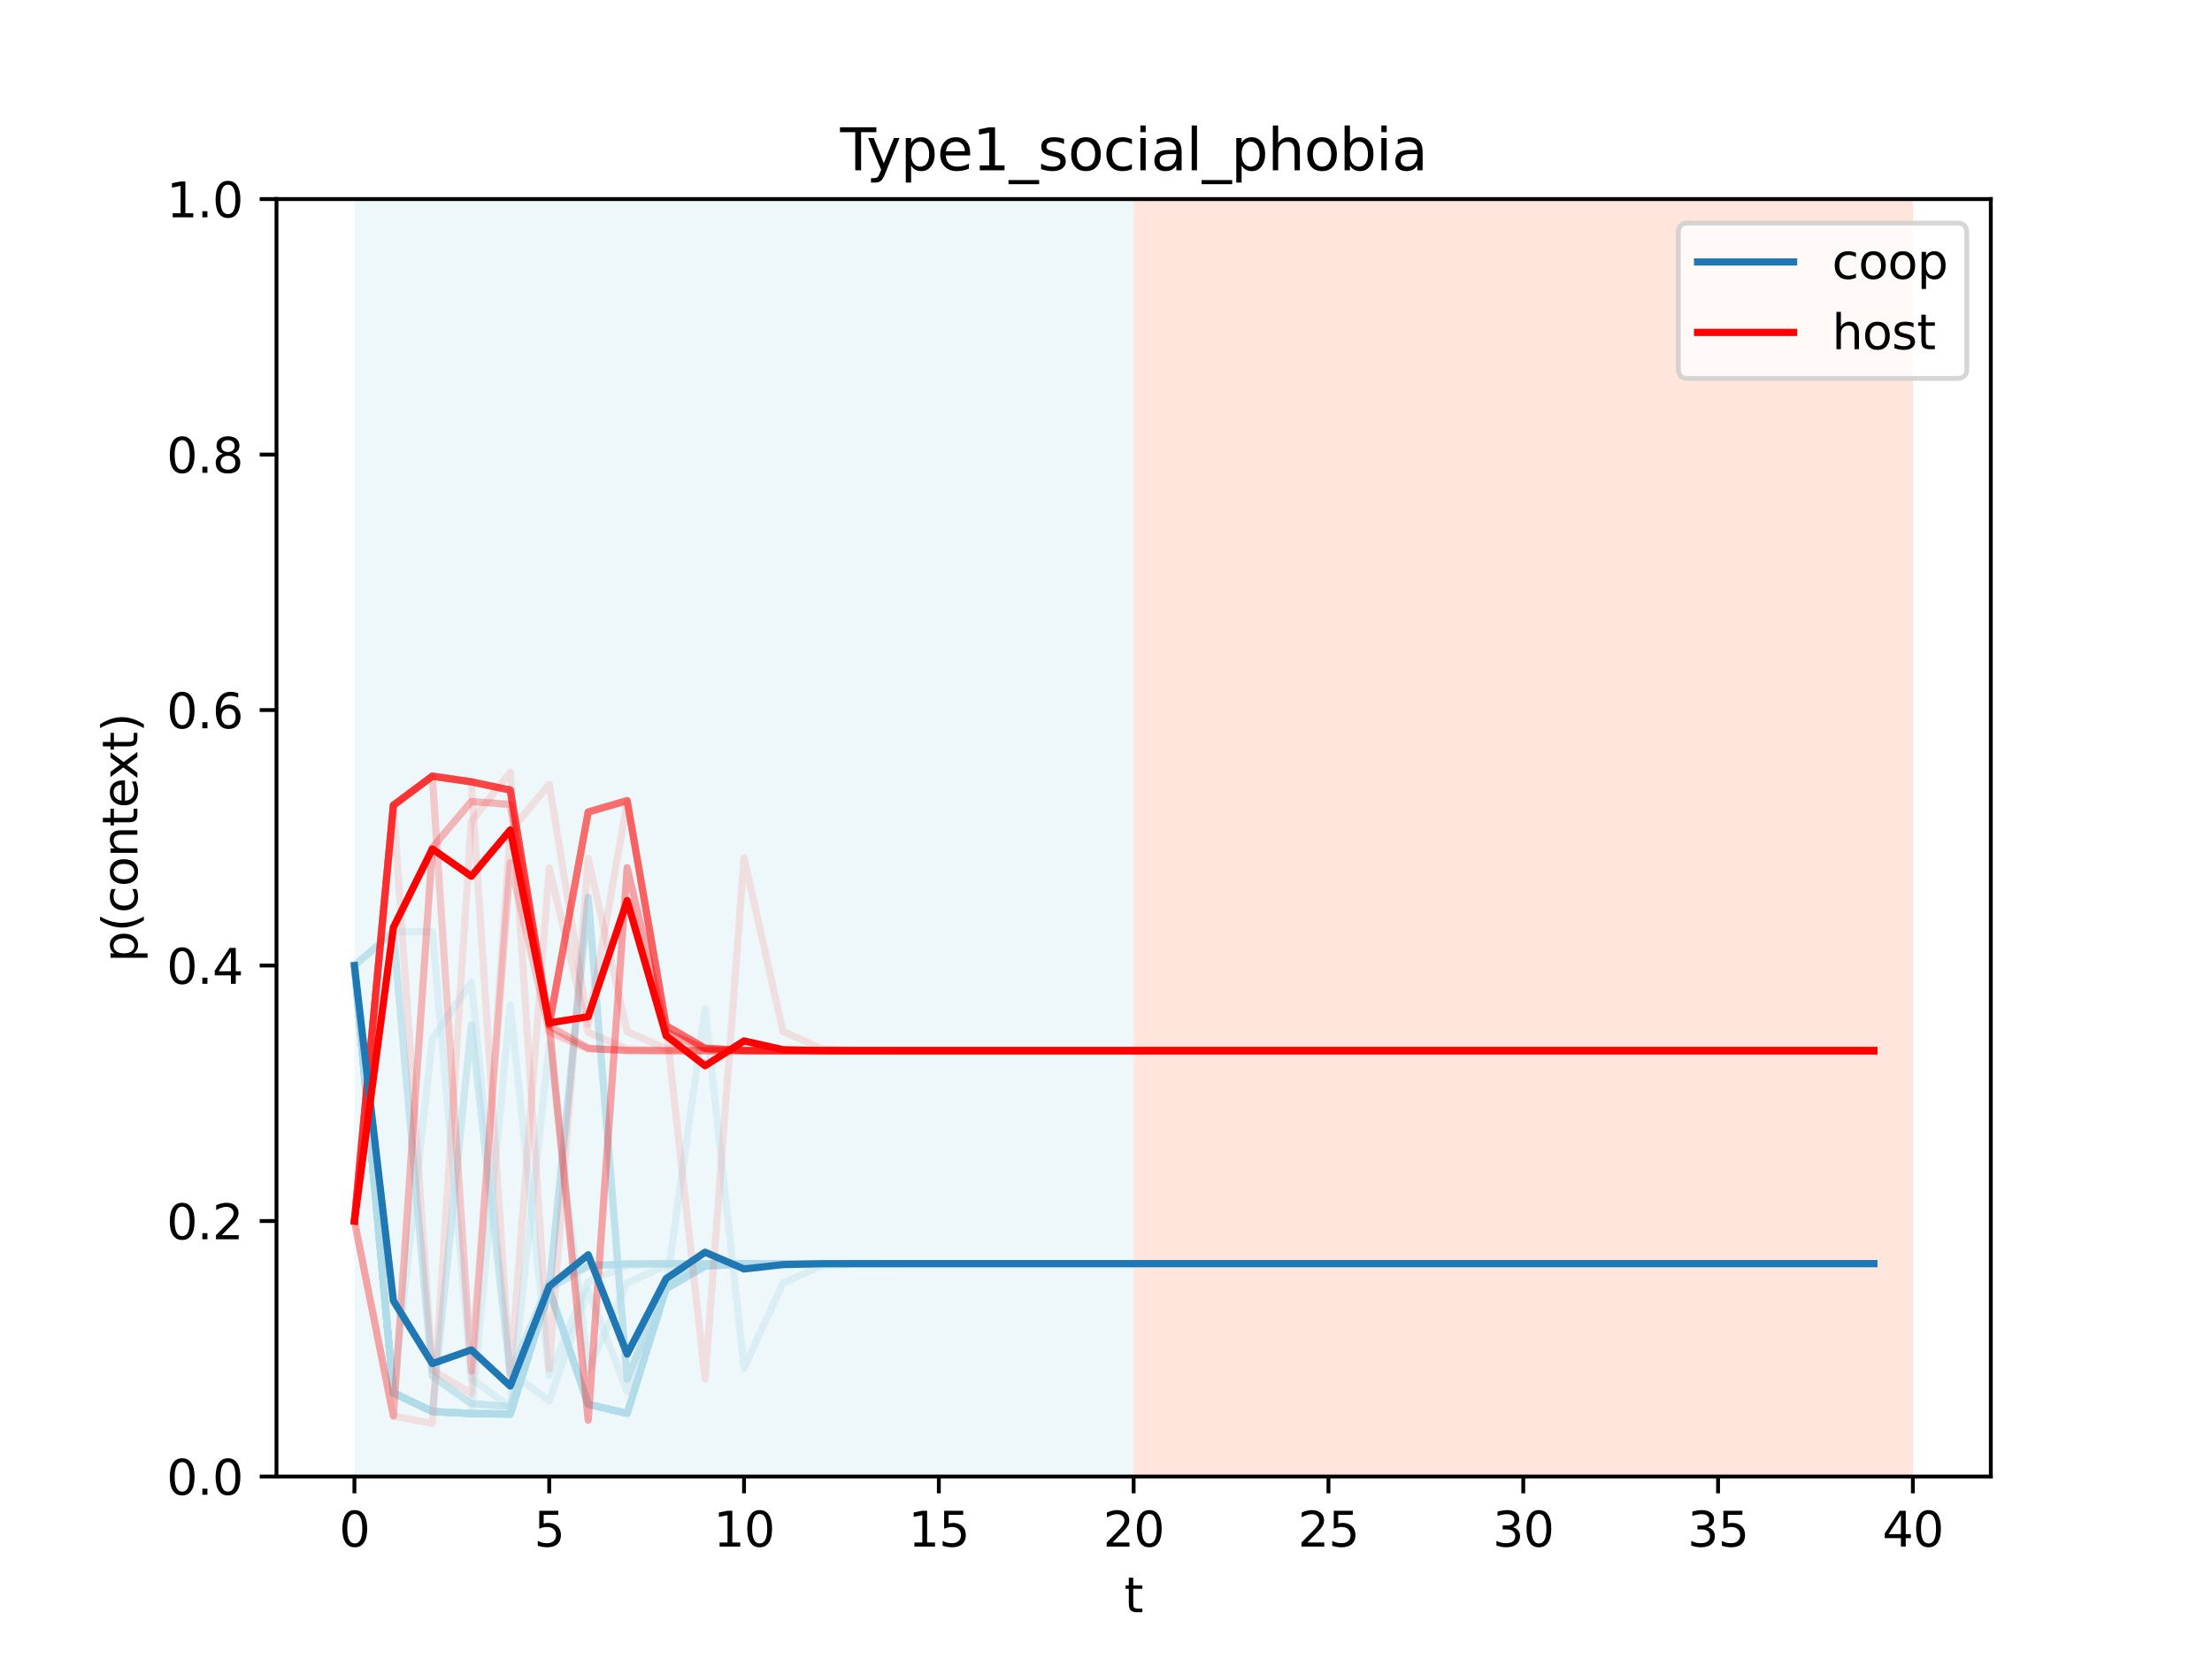 <?xml version="1.0" encoding="utf-8" standalone="no"?>
<!DOCTYPE svg PUBLIC "-//W3C//DTD SVG 1.1//EN"
  "http://www.w3.org/Graphics/SVG/1.1/DTD/svg11.dtd">
<svg xmlns:xlink="http://www.w3.org/1999/xlink" width="460.8pt" height="345.6pt" viewBox="0 0 460.8 345.6" xmlns="http://www.w3.org/2000/svg" version="1.1">
 <defs>
  <style type="text/css">*{stroke-linejoin: round; stroke-linecap: butt}</style>
 </defs>
 <g id="figure_1">
  <g id="patch_1">
   <path d="M 0 345.6 
L 460.8 345.6 
L 460.8 0 
L 0 0 
z
" style="fill: #ffffff"/>
  </g>
  <g id="axes_1">
   <g id="patch_2">
    <path d="M 57.6 307.584 
L 414.72 307.584 
L 414.72 41.472 
L 57.6 41.472 
z
" style="fill: #ffffff"/>
   </g>
   <g id="patch_3">
    <path d="M 73.833 307.584 
L 73.833 41.472 
L 236.16 41.472 
L 236.16 307.584 
z
" clip-path="url(#p51c99d4399)" style="fill: #add8e6; opacity: 0.2"/>
   </g>
   <g id="patch_4">
    <path d="M 236.16 307.584 
L 236.16 41.472 
L 398.487 41.472 
L 398.487 307.584 
z
" clip-path="url(#p51c99d4399)" style="fill: #ff7f50; opacity: 0.2"/>
   </g>
   <g id="matplotlib.axis_1">
    <g id="xtick_1">
     <g id="line2d_1">
      <defs>
       <path id="m8b24dc3f39" d="M 0 0 
L 0 3.5 
" style="stroke: #000000; stroke-width: 0.8"/>
      </defs>
      <g>
       <use xlink:href="#m8b24dc3f39" x="73.833" y="307.584" style="stroke: #000000; stroke-width: 0.8"/>
      </g>
     </g>
     <g id="text_1">
      <!-- 0 -->
      <g transform="translate(70.651 322.182) scale(0.1 -0.1)">
       <defs>
        <path id="DejaVuSans-30" d="M 2034 4250 
Q 1547 4250 1301 3770 
Q 1056 3291 1056 2328 
Q 1056 1369 1301 889 
Q 1547 409 2034 409 
Q 2525 409 2770 889 
Q 3016 1369 3016 2328 
Q 3016 3291 2770 3770 
Q 2525 4250 2034 4250 
z
M 2034 4750 
Q 2819 4750 3233 4129 
Q 3647 3509 3647 2328 
Q 3647 1150 3233 529 
Q 2819 -91 2034 -91 
Q 1250 -91 836 529 
Q 422 1150 422 2328 
Q 422 3509 836 4129 
Q 1250 4750 2034 4750 
z
" transform="scale(0.016)"/>
       </defs>
       <use xlink:href="#DejaVuSans-30"/>
      </g>
     </g>
    </g>
    <g id="xtick_2">
     <g id="line2d_2">
      <g>
       <use xlink:href="#m8b24dc3f39" x="114.415" y="307.584" style="stroke: #000000; stroke-width: 0.8"/>
      </g>
     </g>
     <g id="text_2">
      <!-- 5 -->
      <g transform="translate(111.233 322.182) scale(0.1 -0.1)">
       <defs>
        <path id="DejaVuSans-35" d="M 691 4666 
L 3169 4666 
L 3169 4134 
L 1269 4134 
L 1269 2991 
Q 1406 3038 1543 3061 
Q 1681 3084 1819 3084 
Q 2600 3084 3056 2656 
Q 3513 2228 3513 1497 
Q 3513 744 3044 326 
Q 2575 -91 1722 -91 
Q 1428 -91 1123 -41 
Q 819 9 494 109 
L 494 744 
Q 775 591 1075 516 
Q 1375 441 1709 441 
Q 2250 441 2565 725 
Q 2881 1009 2881 1497 
Q 2881 1984 2565 2268 
Q 2250 2553 1709 2553 
Q 1456 2553 1204 2497 
Q 953 2441 691 2322 
L 691 4666 
z
" transform="scale(0.016)"/>
       </defs>
       <use xlink:href="#DejaVuSans-35"/>
      </g>
     </g>
    </g>
    <g id="xtick_3">
     <g id="line2d_3">
      <g>
       <use xlink:href="#m8b24dc3f39" x="154.996" y="307.584" style="stroke: #000000; stroke-width: 0.8"/>
      </g>
     </g>
     <g id="text_3">
      <!-- 10 -->
      <g transform="translate(148.634 322.182) scale(0.1 -0.1)">
       <defs>
        <path id="DejaVuSans-31" d="M 794 531 
L 1825 531 
L 1825 4091 
L 703 3866 
L 703 4441 
L 1819 4666 
L 2450 4666 
L 2450 531 
L 3481 531 
L 3481 0 
L 794 0 
L 794 531 
z
" transform="scale(0.016)"/>
       </defs>
       <use xlink:href="#DejaVuSans-31"/>
       <use xlink:href="#DejaVuSans-30" x="63.623"/>
      </g>
     </g>
    </g>
    <g id="xtick_4">
     <g id="line2d_4">
      <g>
       <use xlink:href="#m8b24dc3f39" x="195.578" y="307.584" style="stroke: #000000; stroke-width: 0.8"/>
      </g>
     </g>
     <g id="text_4">
      <!-- 15 -->
      <g transform="translate(189.216 322.182) scale(0.1 -0.1)">
       <use xlink:href="#DejaVuSans-31"/>
       <use xlink:href="#DejaVuSans-35" x="63.623"/>
      </g>
     </g>
    </g>
    <g id="xtick_5">
     <g id="line2d_5">
      <g>
       <use xlink:href="#m8b24dc3f39" x="236.16" y="307.584" style="stroke: #000000; stroke-width: 0.8"/>
      </g>
     </g>
     <g id="text_5">
      <!-- 20 -->
      <g transform="translate(229.798 322.182) scale(0.1 -0.1)">
       <defs>
        <path id="DejaVuSans-32" d="M 1228 531 
L 3431 531 
L 3431 0 
L 469 0 
L 469 531 
Q 828 903 1448 1529 
Q 2069 2156 2228 2338 
Q 2531 2678 2651 2914 
Q 2772 3150 2772 3378 
Q 2772 3750 2511 3984 
Q 2250 4219 1831 4219 
Q 1534 4219 1204 4116 
Q 875 4013 500 3803 
L 500 4441 
Q 881 4594 1212 4672 
Q 1544 4750 1819 4750 
Q 2544 4750 2975 4387 
Q 3406 4025 3406 3419 
Q 3406 3131 3298 2873 
Q 3191 2616 2906 2266 
Q 2828 2175 2409 1742 
Q 1991 1309 1228 531 
z
" transform="scale(0.016)"/>
       </defs>
       <use xlink:href="#DejaVuSans-32"/>
       <use xlink:href="#DejaVuSans-30" x="63.623"/>
      </g>
     </g>
    </g>
    <g id="xtick_6">
     <g id="line2d_6">
      <g>
       <use xlink:href="#m8b24dc3f39" x="276.742" y="307.584" style="stroke: #000000; stroke-width: 0.8"/>
      </g>
     </g>
     <g id="text_6">
      <!-- 25 -->
      <g transform="translate(270.379 322.182) scale(0.1 -0.1)">
       <use xlink:href="#DejaVuSans-32"/>
       <use xlink:href="#DejaVuSans-35" x="63.623"/>
      </g>
     </g>
    </g>
    <g id="xtick_7">
     <g id="line2d_7">
      <g>
       <use xlink:href="#m8b24dc3f39" x="317.324" y="307.584" style="stroke: #000000; stroke-width: 0.8"/>
      </g>
     </g>
     <g id="text_7">
      <!-- 30 -->
      <g transform="translate(310.961 322.182) scale(0.1 -0.1)">
       <defs>
        <path id="DejaVuSans-33" d="M 2597 2516 
Q 3050 2419 3304 2112 
Q 3559 1806 3559 1356 
Q 3559 666 3084 287 
Q 2609 -91 1734 -91 
Q 1441 -91 1130 -33 
Q 819 25 488 141 
L 488 750 
Q 750 597 1062 519 
Q 1375 441 1716 441 
Q 2309 441 2620 675 
Q 2931 909 2931 1356 
Q 2931 1769 2642 2001 
Q 2353 2234 1838 2234 
L 1294 2234 
L 1294 2753 
L 1863 2753 
Q 2328 2753 2575 2939 
Q 2822 3125 2822 3475 
Q 2822 3834 2567 4026 
Q 2313 4219 1838 4219 
Q 1578 4219 1281 4162 
Q 984 4106 628 3988 
L 628 4550 
Q 988 4650 1302 4700 
Q 1616 4750 1894 4750 
Q 2613 4750 3031 4423 
Q 3450 4097 3450 3541 
Q 3450 3153 3228 2886 
Q 3006 2619 2597 2516 
z
" transform="scale(0.016)"/>
       </defs>
       <use xlink:href="#DejaVuSans-33"/>
       <use xlink:href="#DejaVuSans-30" x="63.623"/>
      </g>
     </g>
    </g>
    <g id="xtick_8">
     <g id="line2d_8">
      <g>
       <use xlink:href="#m8b24dc3f39" x="357.905" y="307.584" style="stroke: #000000; stroke-width: 0.8"/>
      </g>
     </g>
     <g id="text_8">
      <!-- 35 -->
      <g transform="translate(351.543 322.182) scale(0.1 -0.1)">
       <use xlink:href="#DejaVuSans-33"/>
       <use xlink:href="#DejaVuSans-35" x="63.623"/>
      </g>
     </g>
    </g>
    <g id="xtick_9">
     <g id="line2d_9">
      <g>
       <use xlink:href="#m8b24dc3f39" x="398.487" y="307.584" style="stroke: #000000; stroke-width: 0.8"/>
      </g>
     </g>
     <g id="text_9">
      <!-- 40 -->
      <g transform="translate(392.125 322.182) scale(0.1 -0.1)">
       <defs>
        <path id="DejaVuSans-34" d="M 2419 4116 
L 825 1625 
L 2419 1625 
L 2419 4116 
z
M 2253 4666 
L 3047 4666 
L 3047 1625 
L 3713 1625 
L 3713 1100 
L 3047 1100 
L 3047 0 
L 2419 0 
L 2419 1100 
L 313 1100 
L 313 1709 
L 2253 4666 
z
" transform="scale(0.016)"/>
       </defs>
       <use xlink:href="#DejaVuSans-34"/>
       <use xlink:href="#DejaVuSans-30" x="63.623"/>
      </g>
     </g>
    </g>
    <g id="text_10">
     <!-- t -->
     <g transform="translate(234.2 335.861) scale(0.1 -0.1)">
      <defs>
       <path id="DejaVuSans-74" d="M 1172 4494 
L 1172 3500 
L 2356 3500 
L 2356 3053 
L 1172 3053 
L 1172 1153 
Q 1172 725 1289 603 
Q 1406 481 1766 481 
L 2356 481 
L 2356 0 
L 1766 0 
Q 1100 0 847 248 
Q 594 497 594 1153 
L 594 3053 
L 172 3053 
L 172 3500 
L 594 3500 
L 594 4494 
L 1172 4494 
z
" transform="scale(0.016)"/>
      </defs>
      <use xlink:href="#DejaVuSans-74"/>
     </g>
    </g>
   </g>
   <g id="matplotlib.axis_2">
    <g id="ytick_1">
     <g id="line2d_10">
      <defs>
       <path id="mf21eb97dc6" d="M 0 0 
L -3.5 0 
" style="stroke: #000000; stroke-width: 0.8"/>
      </defs>
      <g>
       <use xlink:href="#mf21eb97dc6" x="57.6" y="307.584" style="stroke: #000000; stroke-width: 0.8"/>
      </g>
     </g>
     <g id="text_11">
      <!-- 0.0 -->
      <g transform="translate(34.697 311.383) scale(0.1 -0.1)">
       <defs>
        <path id="DejaVuSans-2e" d="M 684 794 
L 1344 794 
L 1344 0 
L 684 0 
L 684 794 
z
" transform="scale(0.016)"/>
       </defs>
       <use xlink:href="#DejaVuSans-30"/>
       <use xlink:href="#DejaVuSans-2e" x="63.623"/>
       <use xlink:href="#DejaVuSans-30" x="95.41"/>
      </g>
     </g>
    </g>
    <g id="ytick_2">
     <g id="line2d_11">
      <g>
       <use xlink:href="#mf21eb97dc6" x="57.6" y="254.362" style="stroke: #000000; stroke-width: 0.8"/>
      </g>
     </g>
     <g id="text_12">
      <!-- 0.2 -->
      <g transform="translate(34.697 258.161) scale(0.1 -0.1)">
       <use xlink:href="#DejaVuSans-30"/>
       <use xlink:href="#DejaVuSans-2e" x="63.623"/>
       <use xlink:href="#DejaVuSans-32" x="95.41"/>
      </g>
     </g>
    </g>
    <g id="ytick_3">
     <g id="line2d_12">
      <g>
       <use xlink:href="#mf21eb97dc6" x="57.6" y="201.139" style="stroke: #000000; stroke-width: 0.8"/>
      </g>
     </g>
     <g id="text_13">
      <!-- 0.4 -->
      <g transform="translate(34.697 204.938) scale(0.1 -0.1)">
       <use xlink:href="#DejaVuSans-30"/>
       <use xlink:href="#DejaVuSans-2e" x="63.623"/>
       <use xlink:href="#DejaVuSans-34" x="95.41"/>
      </g>
     </g>
    </g>
    <g id="ytick_4">
     <g id="line2d_13">
      <g>
       <use xlink:href="#mf21eb97dc6" x="57.6" y="147.917" style="stroke: #000000; stroke-width: 0.8"/>
      </g>
     </g>
     <g id="text_14">
      <!-- 0.6 -->
      <g transform="translate(34.697 151.716) scale(0.1 -0.1)">
       <defs>
        <path id="DejaVuSans-36" d="M 2113 2584 
Q 1688 2584 1439 2293 
Q 1191 2003 1191 1497 
Q 1191 994 1439 701 
Q 1688 409 2113 409 
Q 2538 409 2786 701 
Q 3034 994 3034 1497 
Q 3034 2003 2786 2293 
Q 2538 2584 2113 2584 
z
M 3366 4563 
L 3366 3988 
Q 3128 4100 2886 4159 
Q 2644 4219 2406 4219 
Q 1781 4219 1451 3797 
Q 1122 3375 1075 2522 
Q 1259 2794 1537 2939 
Q 1816 3084 2150 3084 
Q 2853 3084 3261 2657 
Q 3669 2231 3669 1497 
Q 3669 778 3244 343 
Q 2819 -91 2113 -91 
Q 1303 -91 875 529 
Q 447 1150 447 2328 
Q 447 3434 972 4092 
Q 1497 4750 2381 4750 
Q 2619 4750 2861 4703 
Q 3103 4656 3366 4563 
z
" transform="scale(0.016)"/>
       </defs>
       <use xlink:href="#DejaVuSans-30"/>
       <use xlink:href="#DejaVuSans-2e" x="63.623"/>
       <use xlink:href="#DejaVuSans-36" x="95.41"/>
      </g>
     </g>
    </g>
    <g id="ytick_5">
     <g id="line2d_14">
      <g>
       <use xlink:href="#mf21eb97dc6" x="57.6" y="94.694" style="stroke: #000000; stroke-width: 0.8"/>
      </g>
     </g>
     <g id="text_15">
      <!-- 0.8 -->
      <g transform="translate(34.697 98.494) scale(0.1 -0.1)">
       <defs>
        <path id="DejaVuSans-38" d="M 2034 2216 
Q 1584 2216 1326 1975 
Q 1069 1734 1069 1313 
Q 1069 891 1326 650 
Q 1584 409 2034 409 
Q 2484 409 2743 651 
Q 3003 894 3003 1313 
Q 3003 1734 2745 1975 
Q 2488 2216 2034 2216 
z
M 1403 2484 
Q 997 2584 770 2862 
Q 544 3141 544 3541 
Q 544 4100 942 4425 
Q 1341 4750 2034 4750 
Q 2731 4750 3128 4425 
Q 3525 4100 3525 3541 
Q 3525 3141 3298 2862 
Q 3072 2584 2669 2484 
Q 3125 2378 3379 2068 
Q 3634 1759 3634 1313 
Q 3634 634 3220 271 
Q 2806 -91 2034 -91 
Q 1263 -91 848 271 
Q 434 634 434 1313 
Q 434 1759 690 2068 
Q 947 2378 1403 2484 
z
M 1172 3481 
Q 1172 3119 1398 2916 
Q 1625 2713 2034 2713 
Q 2441 2713 2670 2916 
Q 2900 3119 2900 3481 
Q 2900 3844 2670 4047 
Q 2441 4250 2034 4250 
Q 1625 4250 1398 4047 
Q 1172 3844 1172 3481 
z
" transform="scale(0.016)"/>
       </defs>
       <use xlink:href="#DejaVuSans-30"/>
       <use xlink:href="#DejaVuSans-2e" x="63.623"/>
       <use xlink:href="#DejaVuSans-38" x="95.41"/>
      </g>
     </g>
    </g>
    <g id="ytick_6">
     <g id="line2d_15">
      <g>
       <use xlink:href="#mf21eb97dc6" x="57.6" y="41.472" style="stroke: #000000; stroke-width: 0.8"/>
      </g>
     </g>
     <g id="text_16">
      <!-- 1.0 -->
      <g transform="translate(34.697 45.271) scale(0.1 -0.1)">
       <use xlink:href="#DejaVuSans-31"/>
       <use xlink:href="#DejaVuSans-2e" x="63.623"/>
       <use xlink:href="#DejaVuSans-30" x="95.41"/>
      </g>
     </g>
    </g>
    <g id="text_17">
     <!-- p(context) -->
     <g transform="translate(28.617 200.45) rotate(-90) scale(0.1 -0.1)">
      <defs>
       <path id="DejaVuSans-70" d="M 1159 525 
L 1159 -1331 
L 581 -1331 
L 581 3500 
L 1159 3500 
L 1159 2969 
Q 1341 3281 1617 3432 
Q 1894 3584 2278 3584 
Q 2916 3584 3314 3078 
Q 3713 2572 3713 1747 
Q 3713 922 3314 415 
Q 2916 -91 2278 -91 
Q 1894 -91 1617 61 
Q 1341 213 1159 525 
z
M 3116 1747 
Q 3116 2381 2855 2742 
Q 2594 3103 2138 3103 
Q 1681 3103 1420 2742 
Q 1159 2381 1159 1747 
Q 1159 1113 1420 752 
Q 1681 391 2138 391 
Q 2594 391 2855 752 
Q 3116 1113 3116 1747 
z
" transform="scale(0.016)"/>
       <path id="DejaVuSans-28" d="M 1984 4856 
Q 1566 4138 1362 3434 
Q 1159 2731 1159 2009 
Q 1159 1288 1364 580 
Q 1569 -128 1984 -844 
L 1484 -844 
Q 1016 -109 783 600 
Q 550 1309 550 2009 
Q 550 2706 781 3412 
Q 1013 4119 1484 4856 
L 1984 4856 
z
" transform="scale(0.016)"/>
       <path id="DejaVuSans-63" d="M 3122 3366 
L 3122 2828 
Q 2878 2963 2633 3030 
Q 2388 3097 2138 3097 
Q 1578 3097 1268 2742 
Q 959 2388 959 1747 
Q 959 1106 1268 751 
Q 1578 397 2138 397 
Q 2388 397 2633 464 
Q 2878 531 3122 666 
L 3122 134 
Q 2881 22 2623 -34 
Q 2366 -91 2075 -91 
Q 1284 -91 818 406 
Q 353 903 353 1747 
Q 353 2603 823 3093 
Q 1294 3584 2113 3584 
Q 2378 3584 2631 3529 
Q 2884 3475 3122 3366 
z
" transform="scale(0.016)"/>
       <path id="DejaVuSans-6f" d="M 1959 3097 
Q 1497 3097 1228 2736 
Q 959 2375 959 1747 
Q 959 1119 1226 758 
Q 1494 397 1959 397 
Q 2419 397 2687 759 
Q 2956 1122 2956 1747 
Q 2956 2369 2687 2733 
Q 2419 3097 1959 3097 
z
M 1959 3584 
Q 2709 3584 3137 3096 
Q 3566 2609 3566 1747 
Q 3566 888 3137 398 
Q 2709 -91 1959 -91 
Q 1206 -91 779 398 
Q 353 888 353 1747 
Q 353 2609 779 3096 
Q 1206 3584 1959 3584 
z
" transform="scale(0.016)"/>
       <path id="DejaVuSans-6e" d="M 3513 2113 
L 3513 0 
L 2938 0 
L 2938 2094 
Q 2938 2591 2744 2837 
Q 2550 3084 2163 3084 
Q 1697 3084 1428 2787 
Q 1159 2491 1159 1978 
L 1159 0 
L 581 0 
L 581 3500 
L 1159 3500 
L 1159 2956 
Q 1366 3272 1645 3428 
Q 1925 3584 2291 3584 
Q 2894 3584 3203 3211 
Q 3513 2838 3513 2113 
z
" transform="scale(0.016)"/>
       <path id="DejaVuSans-65" d="M 3597 1894 
L 3597 1613 
L 953 1613 
Q 991 1019 1311 708 
Q 1631 397 2203 397 
Q 2534 397 2845 478 
Q 3156 559 3463 722 
L 3463 178 
Q 3153 47 2828 -22 
Q 2503 -91 2169 -91 
Q 1331 -91 842 396 
Q 353 884 353 1716 
Q 353 2575 817 3079 
Q 1281 3584 2069 3584 
Q 2775 3584 3186 3129 
Q 3597 2675 3597 1894 
z
M 3022 2063 
Q 3016 2534 2758 2815 
Q 2500 3097 2075 3097 
Q 1594 3097 1305 2825 
Q 1016 2553 972 2059 
L 3022 2063 
z
" transform="scale(0.016)"/>
       <path id="DejaVuSans-78" d="M 3513 3500 
L 2247 1797 
L 3578 0 
L 2900 0 
L 1881 1375 
L 863 0 
L 184 0 
L 1544 1831 
L 300 3500 
L 978 3500 
L 1906 2253 
L 2834 3500 
L 3513 3500 
z
" transform="scale(0.016)"/>
       <path id="DejaVuSans-29" d="M 513 4856 
L 1013 4856 
Q 1481 4119 1714 3412 
Q 1947 2706 1947 2009 
Q 1947 1309 1714 600 
Q 1481 -109 1013 -844 
L 513 -844 
Q 928 -128 1133 580 
Q 1338 1288 1338 2009 
Q 1338 2731 1133 3434 
Q 928 4138 513 4856 
z
" transform="scale(0.016)"/>
      </defs>
      <use xlink:href="#DejaVuSans-70"/>
      <use xlink:href="#DejaVuSans-28" x="63.477"/>
      <use xlink:href="#DejaVuSans-63" x="102.49"/>
      <use xlink:href="#DejaVuSans-6f" x="157.471"/>
      <use xlink:href="#DejaVuSans-6e" x="218.652"/>
      <use xlink:href="#DejaVuSans-74" x="282.031"/>
      <use xlink:href="#DejaVuSans-65" x="321.24"/>
      <use xlink:href="#DejaVuSans-78" x="381.014"/>
      <use xlink:href="#DejaVuSans-74" x="440.193"/>
      <use xlink:href="#DejaVuSans-29" x="479.402"/>
     </g>
    </g>
   </g>
   <g id="line2d_16">
    <path d="M 73.833 201.139 
L 81.949 194.136 
L 90.065 286.677 
L 98.182 292.408 
L 106.298 293.008 
L 114.415 268.362 
L 122.531 263.745 
L 130.647 263.283 
L 138.764 263.237 
L 146.88 263.233 
L 154.996 263.232 
L 163.113 263.232 
L 171.229 263.232 
L 179.345 263.232 
L 187.462 263.232 
L 195.578 263.232 
L 203.695 263.232 
L 211.811 263.232 
L 219.927 263.232 
L 228.044 263.232 
L 236.16 263.232 
L 244.276 263.232 
L 252.393 263.232 
L 260.509 263.232 
L 268.625 263.232 
L 276.742 263.232 
L 284.858 263.232 
L 292.975 263.232 
L 301.091 263.232 
L 309.207 263.232 
L 317.324 263.232 
L 325.44 263.232 
L 333.556 263.232 
L 341.673 263.232 
L 349.789 263.232 
L 357.905 263.232 
L 366.022 263.232 
L 374.138 263.232 
L 382.255 263.232 
L 390.371 263.232 
" clip-path="url(#p51c99d4399)" style="fill: none; stroke: #add8e6; stroke-opacity: 0.3; stroke-width: 1.5; stroke-linecap: square"/>
   </g>
   <g id="line2d_17">
    <path d="M 73.833 201.139 
L 81.949 290.166 
L 90.065 294.046 
L 98.182 294.468 
L 106.298 294.576 
L 114.415 268.661 
L 122.531 292.54 
L 130.647 294.438 
L 138.764 268.441 
L 146.88 263.753 
L 154.996 263.284 
L 163.113 263.237 
L 171.229 263.233 
L 179.345 263.232 
L 187.462 263.232 
L 195.578 263.232 
L 203.695 263.232 
L 211.811 263.232 
L 219.927 263.232 
L 228.044 263.232 
L 236.16 263.232 
L 244.276 263.232 
L 252.393 263.232 
L 260.509 263.232 
L 268.625 263.232 
L 276.742 263.232 
L 284.858 263.232 
L 292.975 263.232 
L 301.091 263.232 
L 309.207 263.232 
L 317.324 263.232 
L 325.44 263.232 
L 333.556 263.232 
L 341.673 263.232 
L 349.789 263.232 
L 357.905 263.232 
L 366.022 263.232 
L 374.138 263.232 
L 382.255 263.232 
L 390.371 263.232 
" clip-path="url(#p51c99d4399)" style="fill: none; stroke: #add8e6; stroke-opacity: 0.3; stroke-width: 1.5; stroke-linecap: square"/>
   </g>
   <g id="line2d_18">
    <path d="M 73.833 201.139 
L 81.949 290.166 
L 90.065 294.046 
L 98.182 294.468 
L 106.298 294.576 
L 114.415 268.661 
L 122.531 292.54 
L 130.647 294.438 
L 138.764 268.441 
L 146.88 263.753 
L 154.996 263.284 
L 163.113 263.237 
L 171.229 263.233 
L 179.345 263.232 
L 187.462 263.232 
L 195.578 263.232 
L 203.695 263.232 
L 211.811 263.232 
L 219.927 263.232 
L 228.044 263.232 
L 236.16 263.232 
L 244.276 263.232 
L 252.393 263.232 
L 260.509 263.232 
L 268.625 263.232 
L 276.742 263.232 
L 284.858 263.232 
L 292.975 263.232 
L 301.091 263.232 
L 309.207 263.232 
L 317.324 263.232 
L 325.44 263.232 
L 333.556 263.232 
L 341.673 263.232 
L 349.789 263.232 
L 357.905 263.232 
L 366.022 263.232 
L 374.138 263.232 
L 382.255 263.232 
L 390.371 263.232 
" clip-path="url(#p51c99d4399)" style="fill: none; stroke: #add8e6; stroke-opacity: 0.3; stroke-width: 1.5; stroke-linecap: square"/>
   </g>
   <g id="line2d_19">
    <path d="M 73.833 201.139 
L 81.949 194.136 
L 90.065 286.677 
L 98.182 292.408 
L 106.298 293.008 
L 114.415 268.362 
L 122.531 263.745 
L 130.647 263.283 
L 138.764 263.237 
L 146.88 263.233 
L 154.996 263.232 
L 163.113 263.232 
L 171.229 263.232 
L 179.345 263.232 
L 187.462 263.232 
L 195.578 263.232 
L 203.695 263.232 
L 211.811 263.232 
L 219.927 263.232 
L 228.044 263.232 
L 236.16 263.232 
L 244.276 263.232 
L 252.393 263.232 
L 260.509 263.232 
L 268.625 263.232 
L 276.742 263.232 
L 284.858 263.232 
L 292.975 263.232 
L 301.091 263.232 
L 309.207 263.232 
L 317.324 263.232 
L 325.44 263.232 
L 333.556 263.232 
L 341.673 263.232 
L 349.789 263.232 
L 357.905 263.232 
L 366.022 263.232 
L 374.138 263.232 
L 382.255 263.232 
L 390.371 263.232 
" clip-path="url(#p51c99d4399)" style="fill: none; stroke: #add8e6; stroke-opacity: 0.3; stroke-width: 1.5; stroke-linecap: square"/>
   </g>
   <g id="line2d_20">
    <path d="M 73.833 201.139 
L 81.949 194.136 
L 90.065 194.042 
L 98.182 287.186 
L 106.298 293.127 
L 114.415 217.539 
L 122.531 285.479 
L 130.647 267.234 
L 138.764 263.632 
L 146.88 263.272 
L 154.996 263.236 
L 163.113 263.232 
L 171.229 263.232 
L 179.345 263.232 
L 187.462 263.232 
L 195.578 263.232 
L 203.695 263.232 
L 211.811 263.232 
L 219.927 263.232 
L 228.044 263.232 
L 236.16 263.232 
L 244.276 263.232 
L 252.393 263.232 
L 260.509 263.232 
L 268.625 263.232 
L 276.742 263.232 
L 284.858 263.232 
L 292.975 263.232 
L 301.091 263.232 
L 309.207 263.232 
L 317.324 263.232 
L 325.44 263.232 
L 333.556 263.232 
L 341.673 263.232 
L 349.789 263.232 
L 357.905 263.232 
L 366.022 263.232 
L 374.138 263.232 
L 382.255 263.232 
L 390.371 263.232 
" clip-path="url(#p51c99d4399)" style="fill: none; stroke: #add8e6; stroke-opacity: 0.3; stroke-width: 1.5; stroke-linecap: square"/>
   </g>
   <g id="line2d_21">
    <path d="M 73.833 201.139 
L 81.949 194.136 
L 90.065 286.677 
L 98.182 292.408 
L 106.298 293.008 
L 114.415 268.362 
L 122.531 263.745 
L 130.647 263.283 
L 138.764 263.237 
L 146.88 263.233 
L 154.996 263.232 
L 163.113 263.232 
L 171.229 263.232 
L 179.345 263.232 
L 187.462 263.232 
L 195.578 263.232 
L 203.695 263.232 
L 211.811 263.232 
L 219.927 263.232 
L 228.044 263.232 
L 236.16 263.232 
L 244.276 263.232 
L 252.393 263.232 
L 260.509 263.232 
L 268.625 263.232 
L 276.742 263.232 
L 284.858 263.232 
L 292.975 263.232 
L 301.091 263.232 
L 309.207 263.232 
L 317.324 263.232 
L 325.44 263.232 
L 333.556 263.232 
L 341.673 263.232 
L 349.789 263.232 
L 357.905 263.232 
L 366.022 263.232 
L 374.138 263.232 
L 382.255 263.232 
L 390.371 263.232 
" clip-path="url(#p51c99d4399)" style="fill: none; stroke: #add8e6; stroke-opacity: 0.3; stroke-width: 1.5; stroke-linecap: square"/>
   </g>
   <g id="line2d_22">
    <path d="M 73.833 201.139 
L 81.949 290.166 
L 90.065 294.046 
L 98.182 294.468 
L 106.298 294.576 
L 114.415 268.661 
L 122.531 292.54 
L 130.647 294.438 
L 138.764 268.441 
L 146.88 263.753 
L 154.996 263.284 
L 163.113 263.237 
L 171.229 263.233 
L 179.345 263.232 
L 187.462 263.232 
L 195.578 263.232 
L 203.695 263.232 
L 211.811 263.232 
L 219.927 263.232 
L 228.044 263.232 
L 236.16 263.232 
L 244.276 263.232 
L 252.393 263.232 
L 260.509 263.232 
L 268.625 263.232 
L 276.742 263.232 
L 284.858 263.232 
L 292.975 263.232 
L 301.091 263.232 
L 309.207 263.232 
L 317.324 263.232 
L 325.44 263.232 
L 333.556 263.232 
L 341.673 263.232 
L 349.789 263.232 
L 357.905 263.232 
L 366.022 263.232 
L 374.138 263.232 
L 382.255 263.232 
L 390.371 263.232 
" clip-path="url(#p51c99d4399)" style="fill: none; stroke: #add8e6; stroke-opacity: 0.3; stroke-width: 1.5; stroke-linecap: square"/>
   </g>
   <g id="line2d_23">
    <path d="M 73.833 201.139 
L 81.949 290.166 
L 90.065 294.046 
L 98.182 294.468 
L 106.298 294.576 
L 114.415 268.661 
L 122.531 292.54 
L 130.647 294.438 
L 138.764 268.441 
L 146.88 263.753 
L 154.996 263.284 
L 163.113 263.237 
L 171.229 263.233 
L 179.345 263.232 
L 187.462 263.232 
L 195.578 263.232 
L 203.695 263.232 
L 211.811 263.232 
L 219.927 263.232 
L 228.044 263.232 
L 236.16 263.232 
L 244.276 263.232 
L 252.393 263.232 
L 260.509 263.232 
L 268.625 263.232 
L 276.742 263.232 
L 284.858 263.232 
L 292.975 263.232 
L 301.091 263.232 
L 309.207 263.232 
L 317.324 263.232 
L 325.44 263.232 
L 333.556 263.232 
L 341.673 263.232 
L 349.789 263.232 
L 357.905 263.232 
L 366.022 263.232 
L 374.138 263.232 
L 382.255 263.232 
L 390.371 263.232 
" clip-path="url(#p51c99d4399)" style="fill: none; stroke: #add8e6; stroke-opacity: 0.3; stroke-width: 1.5; stroke-linecap: square"/>
   </g>
   <g id="line2d_24">
    <path d="M 73.833 201.139 
L 81.949 290.166 
L 90.065 294.046 
L 98.182 294.468 
L 106.298 294.576 
L 114.415 268.661 
L 122.531 292.54 
L 130.647 294.438 
L 138.764 268.441 
L 146.88 263.753 
L 154.996 263.284 
L 163.113 263.237 
L 171.229 263.233 
L 179.345 263.232 
L 187.462 263.232 
L 195.578 263.232 
L 203.695 263.232 
L 211.811 263.232 
L 219.927 263.232 
L 228.044 263.232 
L 236.16 263.232 
L 244.276 263.232 
L 252.393 263.232 
L 260.509 263.232 
L 268.625 263.232 
L 276.742 263.232 
L 284.858 263.232 
L 292.975 263.232 
L 301.091 263.232 
L 309.207 263.232 
L 317.324 263.232 
L 325.44 263.232 
L 333.556 263.232 
L 341.673 263.232 
L 349.789 263.232 
L 357.905 263.232 
L 366.022 263.232 
L 374.138 263.232 
L 382.255 263.232 
L 390.371 263.232 
" clip-path="url(#p51c99d4399)" style="fill: none; stroke: #add8e6; stroke-opacity: 0.3; stroke-width: 1.5; stroke-linecap: square"/>
   </g>
   <g id="line2d_25">
    <path d="M 73.833 201.139 
L 81.949 290.166 
L 90.065 294.046 
L 98.182 294.468 
L 106.298 294.576 
L 114.415 268.661 
L 122.531 292.54 
L 130.647 294.438 
L 138.764 268.441 
L 146.88 263.753 
L 154.996 263.284 
L 163.113 263.237 
L 171.229 263.233 
L 179.345 263.232 
L 187.462 263.232 
L 195.578 263.232 
L 203.695 263.232 
L 211.811 263.232 
L 219.927 263.232 
L 228.044 263.232 
L 236.16 263.232 
L 244.276 263.232 
L 252.393 263.232 
L 260.509 263.232 
L 268.625 263.232 
L 276.742 263.232 
L 284.858 263.232 
L 292.975 263.232 
L 301.091 263.232 
L 309.207 263.232 
L 317.324 263.232 
L 325.44 263.232 
L 333.556 263.232 
L 341.673 263.232 
L 349.789 263.232 
L 357.905 263.232 
L 366.022 263.232 
L 374.138 263.232 
L 382.255 263.232 
L 390.371 263.232 
" clip-path="url(#p51c99d4399)" style="fill: none; stroke: #add8e6; stroke-opacity: 0.3; stroke-width: 1.5; stroke-linecap: square"/>
   </g>
   <g id="line2d_26">
    <path d="M 73.833 201.139 
L 81.949 290.166 
L 90.065 294.046 
L 98.182 213.528 
L 106.298 286.325 
L 114.415 267.15 
L 122.531 263.624 
L 130.647 263.271 
L 138.764 263.236 
L 146.88 263.232 
L 154.996 263.232 
L 163.113 263.232 
L 171.229 263.232 
L 179.345 263.232 
L 187.462 263.232 
L 195.578 263.232 
L 203.695 263.232 
L 211.811 263.232 
L 219.927 263.232 
L 228.044 263.232 
L 236.16 263.232 
L 244.276 263.232 
L 252.393 263.232 
L 260.509 263.232 
L 268.625 263.232 
L 276.742 263.232 
L 284.858 263.232 
L 292.975 263.232 
L 301.091 263.232 
L 309.207 263.232 
L 317.324 263.232 
L 325.44 263.232 
L 333.556 263.232 
L 341.673 263.232 
L 349.789 263.232 
L 357.905 263.232 
L 366.022 263.232 
L 374.138 263.232 
L 382.255 263.232 
L 390.371 263.232 
" clip-path="url(#p51c99d4399)" style="fill: none; stroke: #add8e6; stroke-opacity: 0.3; stroke-width: 1.5; stroke-linecap: square"/>
   </g>
   <g id="line2d_27">
    <path d="M 73.833 201.139 
L 81.949 290.166 
L 90.065 294.046 
L 98.182 294.468 
L 106.298 209.366 
L 114.415 286.524 
L 122.531 267.037 
L 130.647 263.613 
L 138.764 263.27 
L 146.88 263.236 
L 154.996 263.232 
L 163.113 263.232 
L 171.229 263.232 
L 179.345 263.232 
L 187.462 263.232 
L 195.578 263.232 
L 203.695 263.232 
L 211.811 263.232 
L 219.927 263.232 
L 228.044 263.232 
L 236.16 263.232 
L 244.276 263.232 
L 252.393 263.232 
L 260.509 263.232 
L 268.625 263.232 
L 276.742 263.232 
L 284.858 263.232 
L 292.975 263.232 
L 301.091 263.232 
L 309.207 263.232 
L 317.324 263.232 
L 325.44 263.232 
L 333.556 263.232 
L 341.673 263.232 
L 349.789 263.232 
L 357.905 263.232 
L 366.022 263.232 
L 374.138 263.232 
L 382.255 263.232 
L 390.371 263.232 
" clip-path="url(#p51c99d4399)" style="fill: none; stroke: #add8e6; stroke-opacity: 0.3; stroke-width: 1.5; stroke-linecap: square"/>
   </g>
   <g id="line2d_28">
    <path d="M 73.833 201.139 
L 81.949 290.166 
L 90.065 216.426 
L 98.182 204.619 
L 106.298 285.808 
L 114.415 291.816 
L 122.531 268.782 
L 130.647 289.915 
L 138.764 268.405 
L 146.88 210.137 
L 154.996 285.022 
L 163.113 267.247 
L 171.229 263.633 
L 179.345 263.272 
L 187.462 263.236 
L 195.578 263.232 
L 203.695 263.232 
L 211.811 263.232 
L 219.927 263.232 
L 228.044 263.232 
L 236.16 263.232 
L 244.276 263.232 
L 252.393 263.232 
L 260.509 263.232 
L 268.625 263.232 
L 276.742 263.232 
L 284.858 263.232 
L 292.975 263.232 
L 301.091 263.232 
L 309.207 263.232 
L 317.324 263.232 
L 325.44 263.232 
L 333.556 263.232 
L 341.673 263.232 
L 349.789 263.232 
L 357.905 263.232 
L 366.022 263.232 
L 374.138 263.232 
L 382.255 263.232 
L 390.371 263.232 
" clip-path="url(#p51c99d4399)" style="fill: none; stroke: #add8e6; stroke-opacity: 0.3; stroke-width: 1.5; stroke-linecap: square"/>
   </g>
   <g id="line2d_29">
    <path d="M 73.833 201.139 
L 81.949 290.166 
L 90.065 294.046 
L 98.182 294.468 
L 106.298 294.576 
L 114.415 268.661 
L 122.531 186.963 
L 130.647 287.284 
L 138.764 267.042 
L 146.88 263.613 
L 154.996 263.27 
L 163.113 263.236 
L 171.229 263.232 
L 179.345 263.232 
L 187.462 263.232 
L 195.578 263.232 
L 203.695 263.232 
L 211.811 263.232 
L 219.927 263.232 
L 228.044 263.232 
L 236.16 263.232 
L 244.276 263.232 
L 252.393 263.232 
L 260.509 263.232 
L 268.625 263.232 
L 276.742 263.232 
L 284.858 263.232 
L 292.975 263.232 
L 301.091 263.232 
L 309.207 263.232 
L 317.324 263.232 
L 325.44 263.232 
L 333.556 263.232 
L 341.673 263.232 
L 349.789 263.232 
L 357.905 263.232 
L 366.022 263.232 
L 374.138 263.232 
L 382.255 263.232 
L 390.371 263.232 
" clip-path="url(#p51c99d4399)" style="fill: none; stroke: #add8e6; stroke-opacity: 0.3; stroke-width: 1.5; stroke-linecap: square"/>
   </g>
   <g id="line2d_30">
    <path d="M 73.833 201.139 
L 81.949 290.166 
L 90.065 294.046 
L 98.182 213.528 
L 106.298 286.325 
L 114.415 267.15 
L 122.531 263.624 
L 130.647 263.271 
L 138.764 263.236 
L 146.88 263.232 
L 154.996 263.232 
L 163.113 263.232 
L 171.229 263.232 
L 179.345 263.232 
L 187.462 263.232 
L 195.578 263.232 
L 203.695 263.232 
L 211.811 263.232 
L 219.927 263.232 
L 228.044 263.232 
L 236.16 263.232 
L 244.276 263.232 
L 252.393 263.232 
L 260.509 263.232 
L 268.625 263.232 
L 276.742 263.232 
L 284.858 263.232 
L 292.975 263.232 
L 301.091 263.232 
L 309.207 263.232 
L 317.324 263.232 
L 325.44 263.232 
L 333.556 263.232 
L 341.673 263.232 
L 349.789 263.232 
L 357.905 263.232 
L 366.022 263.232 
L 374.138 263.232 
L 382.255 263.232 
L 390.371 263.232 
" clip-path="url(#p51c99d4399)" style="fill: none; stroke: #add8e6; stroke-opacity: 0.3; stroke-width: 1.5; stroke-linecap: square"/>
   </g>
   <g id="line2d_31">
    <path d="M 73.833 201.139 
L 81.949 290.166 
L 90.065 294.046 
L 98.182 294.468 
L 106.298 294.576 
L 114.415 268.661 
L 122.531 292.54 
L 130.647 294.438 
L 138.764 268.441 
L 146.88 263.753 
L 154.996 263.284 
L 163.113 263.237 
L 171.229 263.233 
L 179.345 263.232 
L 187.462 263.232 
L 195.578 263.232 
L 203.695 263.232 
L 211.811 263.232 
L 219.927 263.232 
L 228.044 263.232 
L 236.16 263.232 
L 244.276 263.232 
L 252.393 263.232 
L 260.509 263.232 
L 268.625 263.232 
L 276.742 263.232 
L 284.858 263.232 
L 292.975 263.232 
L 301.091 263.232 
L 309.207 263.232 
L 317.324 263.232 
L 325.44 263.232 
L 333.556 263.232 
L 341.673 263.232 
L 349.789 263.232 
L 357.905 263.232 
L 366.022 263.232 
L 374.138 263.232 
L 382.255 263.232 
L 390.371 263.232 
" clip-path="url(#p51c99d4399)" style="fill: none; stroke: #add8e6; stroke-opacity: 0.3; stroke-width: 1.5; stroke-linecap: square"/>
   </g>
   <g id="line2d_32">
    <path d="M 73.833 201.139 
L 81.949 290.166 
L 90.065 294.046 
L 98.182 294.468 
L 106.298 294.576 
L 114.415 268.661 
L 122.531 186.963 
L 130.647 287.284 
L 138.764 267.042 
L 146.88 263.613 
L 154.996 263.27 
L 163.113 263.236 
L 171.229 263.232 
L 179.345 263.232 
L 187.462 263.232 
L 195.578 263.232 
L 203.695 263.232 
L 211.811 263.232 
L 219.927 263.232 
L 228.044 263.232 
L 236.16 263.232 
L 244.276 263.232 
L 252.393 263.232 
L 260.509 263.232 
L 268.625 263.232 
L 276.742 263.232 
L 284.858 263.232 
L 292.975 263.232 
L 301.091 263.232 
L 309.207 263.232 
L 317.324 263.232 
L 325.44 263.232 
L 333.556 263.232 
L 341.673 263.232 
L 349.789 263.232 
L 357.905 263.232 
L 366.022 263.232 
L 374.138 263.232 
L 382.255 263.232 
L 390.371 263.232 
" clip-path="url(#p51c99d4399)" style="fill: none; stroke: #add8e6; stroke-opacity: 0.3; stroke-width: 1.5; stroke-linecap: square"/>
   </g>
   <g id="line2d_33">
    <path d="M 73.833 201.139 
L 81.949 290.166 
L 90.065 294.046 
L 98.182 294.468 
L 106.298 294.576 
L 114.415 268.661 
L 122.531 292.54 
L 130.647 294.438 
L 138.764 268.441 
L 146.88 263.753 
L 154.996 263.284 
L 163.113 263.237 
L 171.229 263.233 
L 179.345 263.232 
L 187.462 263.232 
L 195.578 263.232 
L 203.695 263.232 
L 211.811 263.232 
L 219.927 263.232 
L 228.044 263.232 
L 236.16 263.232 
L 244.276 263.232 
L 252.393 263.232 
L 260.509 263.232 
L 268.625 263.232 
L 276.742 263.232 
L 284.858 263.232 
L 292.975 263.232 
L 301.091 263.232 
L 309.207 263.232 
L 317.324 263.232 
L 325.44 263.232 
L 333.556 263.232 
L 341.673 263.232 
L 349.789 263.232 
L 357.905 263.232 
L 366.022 263.232 
L 374.138 263.232 
L 382.255 263.232 
L 390.371 263.232 
" clip-path="url(#p51c99d4399)" style="fill: none; stroke: #add8e6; stroke-opacity: 0.3; stroke-width: 1.5; stroke-linecap: square"/>
   </g>
   <g id="line2d_34">
    <path d="M 73.833 201.139 
L 81.949 290.166 
L 90.065 294.046 
L 98.182 294.468 
L 106.298 294.576 
L 114.415 268.661 
L 122.531 186.963 
L 130.647 287.284 
L 138.764 267.042 
L 146.88 263.613 
L 154.996 263.27 
L 163.113 263.236 
L 171.229 263.232 
L 179.345 263.232 
L 187.462 263.232 
L 195.578 263.232 
L 203.695 263.232 
L 211.811 263.232 
L 219.927 263.232 
L 228.044 263.232 
L 236.16 263.232 
L 244.276 263.232 
L 252.393 263.232 
L 260.509 263.232 
L 268.625 263.232 
L 276.742 263.232 
L 284.858 263.232 
L 292.975 263.232 
L 301.091 263.232 
L 309.207 263.232 
L 317.324 263.232 
L 325.44 263.232 
L 333.556 263.232 
L 341.673 263.232 
L 349.789 263.232 
L 357.905 263.232 
L 366.022 263.232 
L 374.138 263.232 
L 382.255 263.232 
L 390.371 263.232 
" clip-path="url(#p51c99d4399)" style="fill: none; stroke: #add8e6; stroke-opacity: 0.3; stroke-width: 1.5; stroke-linecap: square"/>
   </g>
   <g id="line2d_35">
    <path d="M 73.833 201.139 
L 81.949 290.166 
L 90.065 294.046 
L 98.182 294.468 
L 106.298 294.576 
L 114.415 268.661 
L 122.531 186.963 
L 130.647 287.284 
L 138.764 267.042 
L 146.88 263.613 
L 154.996 263.27 
L 163.113 263.236 
L 171.229 263.232 
L 179.345 263.232 
L 187.462 263.232 
L 195.578 263.232 
L 203.695 263.232 
L 211.811 263.232 
L 219.927 263.232 
L 228.044 263.232 
L 236.16 263.232 
L 244.276 263.232 
L 252.393 263.232 
L 260.509 263.232 
L 268.625 263.232 
L 276.742 263.232 
L 284.858 263.232 
L 292.975 263.232 
L 301.091 263.232 
L 309.207 263.232 
L 317.324 263.232 
L 325.44 263.232 
L 333.556 263.232 
L 341.673 263.232 
L 349.789 263.232 
L 357.905 263.232 
L 366.022 263.232 
L 374.138 263.232 
L 382.255 263.232 
L 390.371 263.232 
" clip-path="url(#p51c99d4399)" style="fill: none; stroke: #add8e6; stroke-opacity: 0.3; stroke-width: 1.5; stroke-linecap: square"/>
   </g>
   <g id="line2d_36">
    <path d="M 73.833 254.362 
L 81.949 294.979 
L 90.065 176.564 
L 98.182 166.964 
L 106.298 167.585 
L 114.415 213.75 
L 122.531 218.367 
L 130.647 218.829 
L 138.764 218.875 
L 146.88 218.879 
L 154.996 218.88 
L 163.113 218.88 
L 171.229 218.88 
L 179.345 218.88 
L 187.462 218.88 
L 195.578 218.88 
L 203.695 218.88 
L 211.811 218.88 
L 219.927 218.88 
L 228.044 218.88 
L 236.16 218.88 
L 244.276 218.88 
L 252.393 218.88 
L 260.509 218.88 
L 268.625 218.88 
L 276.742 218.88 
L 284.858 218.88 
L 292.975 218.88 
L 301.091 218.88 
L 309.207 218.88 
L 317.324 218.88 
L 325.44 218.88 
L 333.556 218.88 
L 341.673 218.88 
L 349.789 218.88 
L 357.905 218.88 
L 366.022 218.88 
L 374.138 218.88 
L 382.255 218.88 
L 390.371 218.88 
" clip-path="url(#p51c99d4399)" style="fill: none; stroke: #ff0000; stroke-opacity: 0.1; stroke-width: 1.5; stroke-linecap: square"/>
   </g>
   <g id="line2d_37">
    <path d="M 73.833 254.362 
L 81.949 167.754 
L 90.065 161.693 
L 98.182 162.867 
L 106.298 164.593 
L 114.415 213.451 
L 122.531 169.157 
L 130.647 166.786 
L 138.764 213.671 
L 146.88 218.359 
L 154.996 218.828 
L 163.113 218.875 
L 171.229 218.879 
L 179.345 218.88 
L 187.462 218.88 
L 195.578 218.88 
L 203.695 218.88 
L 211.811 218.88 
L 219.927 218.88 
L 228.044 218.88 
L 236.16 218.88 
L 244.276 218.88 
L 252.393 218.88 
L 260.509 218.88 
L 268.625 218.88 
L 276.742 218.88 
L 284.858 218.88 
L 292.975 218.88 
L 301.091 218.88 
L 309.207 218.88 
L 317.324 218.88 
L 325.44 218.88 
L 333.556 218.88 
L 341.673 218.88 
L 349.789 218.88 
L 357.905 218.88 
L 366.022 218.88 
L 374.138 218.88 
L 382.255 218.88 
L 390.371 218.88 
" clip-path="url(#p51c99d4399)" style="fill: none; stroke: #ff0000; stroke-opacity: 0.1; stroke-width: 1.5; stroke-linecap: square"/>
   </g>
   <g id="line2d_38">
    <path d="M 73.833 254.362 
L 81.949 167.754 
L 90.065 161.693 
L 98.182 162.867 
L 106.298 164.593 
L 114.415 213.451 
L 122.531 169.157 
L 130.647 166.786 
L 138.764 213.671 
L 146.88 218.359 
L 154.996 218.828 
L 163.113 218.875 
L 171.229 218.879 
L 179.345 218.88 
L 187.462 218.88 
L 195.578 218.88 
L 203.695 218.88 
L 211.811 218.88 
L 219.927 218.88 
L 228.044 218.88 
L 236.16 218.88 
L 244.276 218.88 
L 252.393 218.88 
L 260.509 218.88 
L 268.625 218.88 
L 276.742 218.88 
L 284.858 218.88 
L 292.975 218.88 
L 301.091 218.88 
L 309.207 218.88 
L 317.324 218.88 
L 325.44 218.88 
L 333.556 218.88 
L 341.673 218.88 
L 349.789 218.88 
L 357.905 218.88 
L 366.022 218.88 
L 374.138 218.88 
L 382.255 218.88 
L 390.371 218.88 
" clip-path="url(#p51c99d4399)" style="fill: none; stroke: #ff0000; stroke-opacity: 0.1; stroke-width: 1.5; stroke-linecap: square"/>
   </g>
   <g id="line2d_39">
    <path d="M 73.833 254.362 
L 81.949 294.979 
L 90.065 176.564 
L 98.182 166.964 
L 106.298 167.585 
L 114.415 213.75 
L 122.531 218.367 
L 130.647 218.829 
L 138.764 218.875 
L 146.88 218.879 
L 154.996 218.88 
L 163.113 218.88 
L 171.229 218.88 
L 179.345 218.88 
L 187.462 218.88 
L 195.578 218.88 
L 203.695 218.88 
L 211.811 218.88 
L 219.927 218.88 
L 228.044 218.88 
L 236.16 218.88 
L 244.276 218.88 
L 252.393 218.88 
L 260.509 218.88 
L 268.625 218.88 
L 276.742 218.88 
L 284.858 218.88 
L 292.975 218.88 
L 301.091 218.88 
L 309.207 218.88 
L 317.324 218.88 
L 325.44 218.88 
L 333.556 218.88 
L 341.673 218.88 
L 349.789 218.88 
L 357.905 218.88 
L 366.022 218.88 
L 374.138 218.88 
L 382.255 218.88 
L 390.371 218.88 
" clip-path="url(#p51c99d4399)" style="fill: none; stroke: #ff0000; stroke-opacity: 0.1; stroke-width: 1.5; stroke-linecap: square"/>
   </g>
   <g id="line2d_40">
    <path d="M 73.833 254.362 
L 81.949 294.979 
L 90.065 296.521 
L 98.182 171.09 
L 106.298 160.848 
L 114.415 285.129 
L 122.531 178.859 
L 130.647 214.878 
L 138.764 218.48 
L 146.88 218.84 
L 154.996 218.876 
L 163.113 218.88 
L 171.229 218.88 
L 179.345 218.88 
L 187.462 218.88 
L 195.578 218.88 
L 203.695 218.88 
L 211.811 218.88 
L 219.927 218.88 
L 228.044 218.88 
L 236.16 218.88 
L 244.276 218.88 
L 252.393 218.88 
L 260.509 218.88 
L 268.625 218.88 
L 276.742 218.88 
L 284.858 218.88 
L 292.975 218.88 
L 301.091 218.88 
L 309.207 218.88 
L 317.324 218.88 
L 325.44 218.88 
L 333.556 218.88 
L 341.673 218.88 
L 349.789 218.88 
L 357.905 218.88 
L 366.022 218.88 
L 374.138 218.88 
L 382.255 218.88 
L 390.371 218.88 
" clip-path="url(#p51c99d4399)" style="fill: none; stroke: #ff0000; stroke-opacity: 0.1; stroke-width: 1.5; stroke-linecap: square"/>
   </g>
   <g id="line2d_41">
    <path d="M 73.833 254.362 
L 81.949 294.979 
L 90.065 176.564 
L 98.182 166.964 
L 106.298 167.585 
L 114.415 213.75 
L 122.531 218.367 
L 130.647 218.829 
L 138.764 218.875 
L 146.88 218.879 
L 154.996 218.88 
L 163.113 218.88 
L 171.229 218.88 
L 179.345 218.88 
L 187.462 218.88 
L 195.578 218.88 
L 203.695 218.88 
L 211.811 218.88 
L 219.927 218.88 
L 228.044 218.88 
L 236.16 218.88 
L 244.276 218.88 
L 252.393 218.88 
L 260.509 218.88 
L 268.625 218.88 
L 276.742 218.88 
L 284.858 218.88 
L 292.975 218.88 
L 301.091 218.88 
L 309.207 218.88 
L 317.324 218.88 
L 325.44 218.88 
L 333.556 218.88 
L 341.673 218.88 
L 349.789 218.88 
L 357.905 218.88 
L 366.022 218.88 
L 374.138 218.88 
L 382.255 218.88 
L 390.371 218.88 
" clip-path="url(#p51c99d4399)" style="fill: none; stroke: #ff0000; stroke-opacity: 0.1; stroke-width: 1.5; stroke-linecap: square"/>
   </g>
   <g id="line2d_42">
    <path d="M 73.833 254.362 
L 81.949 167.754 
L 90.065 161.693 
L 98.182 162.867 
L 106.298 164.593 
L 114.415 213.451 
L 122.531 169.157 
L 130.647 166.786 
L 138.764 213.671 
L 146.88 218.359 
L 154.996 218.828 
L 163.113 218.875 
L 171.229 218.879 
L 179.345 218.88 
L 187.462 218.88 
L 195.578 218.88 
L 203.695 218.88 
L 211.811 218.88 
L 219.927 218.88 
L 228.044 218.88 
L 236.16 218.88 
L 244.276 218.88 
L 252.393 218.88 
L 260.509 218.88 
L 268.625 218.88 
L 276.742 218.88 
L 284.858 218.88 
L 292.975 218.88 
L 301.091 218.88 
L 309.207 218.88 
L 317.324 218.88 
L 325.44 218.88 
L 333.556 218.88 
L 341.673 218.88 
L 349.789 218.88 
L 357.905 218.88 
L 366.022 218.88 
L 374.138 218.88 
L 382.255 218.88 
L 390.371 218.88 
" clip-path="url(#p51c99d4399)" style="fill: none; stroke: #ff0000; stroke-opacity: 0.1; stroke-width: 1.5; stroke-linecap: square"/>
   </g>
   <g id="line2d_43">
    <path d="M 73.833 254.362 
L 81.949 167.754 
L 90.065 161.693 
L 98.182 162.867 
L 106.298 164.593 
L 114.415 213.451 
L 122.531 169.157 
L 130.647 166.786 
L 138.764 213.671 
L 146.88 218.359 
L 154.996 218.828 
L 163.113 218.875 
L 171.229 218.879 
L 179.345 218.88 
L 187.462 218.88 
L 195.578 218.88 
L 203.695 218.88 
L 211.811 218.88 
L 219.927 218.88 
L 228.044 218.88 
L 236.16 218.88 
L 244.276 218.88 
L 252.393 218.88 
L 260.509 218.88 
L 268.625 218.88 
L 276.742 218.88 
L 284.858 218.88 
L 292.975 218.88 
L 301.091 218.88 
L 309.207 218.88 
L 317.324 218.88 
L 325.44 218.88 
L 333.556 218.88 
L 341.673 218.88 
L 349.789 218.88 
L 357.905 218.88 
L 366.022 218.88 
L 374.138 218.88 
L 382.255 218.88 
L 390.371 218.88 
" clip-path="url(#p51c99d4399)" style="fill: none; stroke: #ff0000; stroke-opacity: 0.1; stroke-width: 1.5; stroke-linecap: square"/>
   </g>
   <g id="line2d_44">
    <path d="M 73.833 254.362 
L 81.949 167.754 
L 90.065 161.693 
L 98.182 162.867 
L 106.298 164.593 
L 114.415 213.451 
L 122.531 169.157 
L 130.647 166.786 
L 138.764 213.671 
L 146.88 218.359 
L 154.996 218.828 
L 163.113 218.875 
L 171.229 218.879 
L 179.345 218.88 
L 187.462 218.88 
L 195.578 218.88 
L 203.695 218.88 
L 211.811 218.88 
L 219.927 218.88 
L 228.044 218.88 
L 236.16 218.88 
L 244.276 218.88 
L 252.393 218.88 
L 260.509 218.88 
L 268.625 218.88 
L 276.742 218.88 
L 284.858 218.88 
L 292.975 218.88 
L 301.091 218.88 
L 309.207 218.88 
L 317.324 218.88 
L 325.44 218.88 
L 333.556 218.88 
L 341.673 218.88 
L 349.789 218.88 
L 357.905 218.88 
L 366.022 218.88 
L 374.138 218.88 
L 382.255 218.88 
L 390.371 218.88 
" clip-path="url(#p51c99d4399)" style="fill: none; stroke: #ff0000; stroke-opacity: 0.1; stroke-width: 1.5; stroke-linecap: square"/>
   </g>
   <g id="line2d_45">
    <path d="M 73.833 254.362 
L 81.949 167.754 
L 90.065 161.693 
L 98.182 162.867 
L 106.298 164.593 
L 114.415 213.451 
L 122.531 169.157 
L 130.647 166.786 
L 138.764 213.671 
L 146.88 218.359 
L 154.996 218.828 
L 163.113 218.875 
L 171.229 218.879 
L 179.345 218.88 
L 187.462 218.88 
L 195.578 218.88 
L 203.695 218.88 
L 211.811 218.88 
L 219.927 218.88 
L 228.044 218.88 
L 236.16 218.88 
L 244.276 218.88 
L 252.393 218.88 
L 260.509 218.88 
L 268.625 218.88 
L 276.742 218.88 
L 284.858 218.88 
L 292.975 218.88 
L 301.091 218.88 
L 309.207 218.88 
L 317.324 218.88 
L 325.44 218.88 
L 333.556 218.88 
L 341.673 218.88 
L 349.789 218.88 
L 357.905 218.88 
L 366.022 218.88 
L 374.138 218.88 
L 382.255 218.88 
L 390.371 218.88 
" clip-path="url(#p51c99d4399)" style="fill: none; stroke: #ff0000; stroke-opacity: 0.1; stroke-width: 1.5; stroke-linecap: square"/>
   </g>
   <g id="line2d_46">
    <path d="M 73.833 254.362 
L 81.949 167.754 
L 90.065 161.693 
L 98.182 285.601 
L 106.298 179.701 
L 114.415 214.962 
L 122.531 218.488 
L 130.647 218.841 
L 138.764 218.876 
L 146.88 218.88 
L 154.996 218.88 
L 163.113 218.88 
L 171.229 218.88 
L 179.345 218.88 
L 187.462 218.88 
L 195.578 218.88 
L 203.695 218.88 
L 211.811 218.88 
L 219.927 218.88 
L 228.044 218.88 
L 236.16 218.88 
L 244.276 218.88 
L 252.393 218.88 
L 260.509 218.88 
L 268.625 218.88 
L 276.742 218.88 
L 284.858 218.88 
L 292.975 218.88 
L 301.091 218.88 
L 309.207 218.88 
L 317.324 218.88 
L 325.44 218.88 
L 333.556 218.88 
L 341.673 218.88 
L 349.789 218.88 
L 357.905 218.88 
L 366.022 218.88 
L 374.138 218.88 
L 382.255 218.88 
L 390.371 218.88 
" clip-path="url(#p51c99d4399)" style="fill: none; stroke: #ff0000; stroke-opacity: 0.1; stroke-width: 1.5; stroke-linecap: square"/>
   </g>
   <g id="line2d_47">
    <path d="M 73.833 254.362 
L 81.949 167.754 
L 90.065 161.693 
L 98.182 162.867 
L 106.298 286.693 
L 114.415 180.827 
L 122.531 215.075 
L 130.647 218.499 
L 138.764 218.842 
L 146.88 218.876 
L 154.996 218.88 
L 163.113 218.88 
L 171.229 218.88 
L 179.345 218.88 
L 187.462 218.88 
L 195.578 218.88 
L 203.695 218.88 
L 211.811 218.88 
L 219.927 218.88 
L 228.044 218.88 
L 236.16 218.88 
L 244.276 218.88 
L 252.393 218.88 
L 260.509 218.88 
L 268.625 218.88 
L 276.742 218.88 
L 284.858 218.88 
L 292.975 218.88 
L 301.091 218.88 
L 309.207 218.88 
L 317.324 218.88 
L 325.44 218.88 
L 333.556 218.88 
L 341.673 218.88 
L 349.789 218.88 
L 357.905 218.88 
L 366.022 218.88 
L 374.138 218.88 
L 382.255 218.88 
L 390.371 218.88 
" clip-path="url(#p51c99d4399)" style="fill: none; stroke: #ff0000; stroke-opacity: 0.1; stroke-width: 1.5; stroke-linecap: square"/>
   </g>
   <g id="line2d_48">
    <path d="M 73.833 254.362 
L 81.949 167.754 
L 90.065 285.358 
L 98.182 290.313 
L 106.298 173.115 
L 114.415 163.376 
L 122.531 213.33 
L 130.647 167.153 
L 138.764 213.707 
L 146.88 287.247 
L 154.996 178.733 
L 163.113 214.865 
L 171.229 218.479 
L 179.345 218.84 
L 187.462 218.876 
L 195.578 218.88 
L 203.695 218.88 
L 211.811 218.88 
L 219.927 218.88 
L 228.044 218.88 
L 236.16 218.88 
L 244.276 218.88 
L 252.393 218.88 
L 260.509 218.88 
L 268.625 218.88 
L 276.742 218.88 
L 284.858 218.88 
L 292.975 218.88 
L 301.091 218.88 
L 309.207 218.88 
L 317.324 218.88 
L 325.44 218.88 
L 333.556 218.88 
L 341.673 218.88 
L 349.789 218.88 
L 357.905 218.88 
L 366.022 218.88 
L 374.138 218.88 
L 382.255 218.88 
L 390.371 218.88 
" clip-path="url(#p51c99d4399)" style="fill: none; stroke: #ff0000; stroke-opacity: 0.1; stroke-width: 1.5; stroke-linecap: square"/>
   </g>
   <g id="line2d_49">
    <path d="M 73.833 254.362 
L 81.949 167.754 
L 90.065 161.693 
L 98.182 162.867 
L 106.298 164.593 
L 114.415 213.451 
L 122.531 295.825 
L 130.647 180.78 
L 138.764 215.07 
L 146.88 218.499 
L 154.996 218.842 
L 163.113 218.876 
L 171.229 218.88 
L 179.345 218.88 
L 187.462 218.88 
L 195.578 218.88 
L 203.695 218.88 
L 211.811 218.88 
L 219.927 218.88 
L 228.044 218.88 
L 236.16 218.88 
L 244.276 218.88 
L 252.393 218.88 
L 260.509 218.88 
L 268.625 218.88 
L 276.742 218.88 
L 284.858 218.88 
L 292.975 218.88 
L 301.091 218.88 
L 309.207 218.88 
L 317.324 218.88 
L 325.44 218.88 
L 333.556 218.88 
L 341.673 218.88 
L 349.789 218.88 
L 357.905 218.88 
L 366.022 218.88 
L 374.138 218.88 
L 382.255 218.88 
L 390.371 218.88 
" clip-path="url(#p51c99d4399)" style="fill: none; stroke: #ff0000; stroke-opacity: 0.1; stroke-width: 1.5; stroke-linecap: square"/>
   </g>
   <g id="line2d_50">
    <path d="M 73.833 254.362 
L 81.949 167.754 
L 90.065 161.693 
L 98.182 285.601 
L 106.298 179.701 
L 114.415 214.962 
L 122.531 218.488 
L 130.647 218.841 
L 138.764 218.876 
L 146.88 218.88 
L 154.996 218.88 
L 163.113 218.88 
L 171.229 218.88 
L 179.345 218.88 
L 187.462 218.88 
L 195.578 218.88 
L 203.695 218.88 
L 211.811 218.88 
L 219.927 218.88 
L 228.044 218.88 
L 236.16 218.88 
L 244.276 218.88 
L 252.393 218.88 
L 260.509 218.88 
L 268.625 218.88 
L 276.742 218.88 
L 284.858 218.88 
L 292.975 218.88 
L 301.091 218.88 
L 309.207 218.88 
L 317.324 218.88 
L 325.44 218.88 
L 333.556 218.88 
L 341.673 218.88 
L 349.789 218.88 
L 357.905 218.88 
L 366.022 218.88 
L 374.138 218.88 
L 382.255 218.88 
L 390.371 218.88 
" clip-path="url(#p51c99d4399)" style="fill: none; stroke: #ff0000; stroke-opacity: 0.1; stroke-width: 1.5; stroke-linecap: square"/>
   </g>
   <g id="line2d_51">
    <path d="M 73.833 254.362 
L 81.949 167.754 
L 90.065 161.693 
L 98.182 162.867 
L 106.298 164.593 
L 114.415 213.451 
L 122.531 169.157 
L 130.647 166.786 
L 138.764 213.671 
L 146.88 218.359 
L 154.996 218.828 
L 163.113 218.875 
L 171.229 218.879 
L 179.345 218.88 
L 187.462 218.88 
L 195.578 218.88 
L 203.695 218.88 
L 211.811 218.88 
L 219.927 218.88 
L 228.044 218.88 
L 236.16 218.88 
L 244.276 218.88 
L 252.393 218.88 
L 260.509 218.88 
L 268.625 218.88 
L 276.742 218.88 
L 284.858 218.88 
L 292.975 218.88 
L 301.091 218.88 
L 309.207 218.88 
L 317.324 218.88 
L 325.44 218.88 
L 333.556 218.88 
L 341.673 218.88 
L 349.789 218.88 
L 357.905 218.88 
L 366.022 218.88 
L 374.138 218.88 
L 382.255 218.88 
L 390.371 218.88 
" clip-path="url(#p51c99d4399)" style="fill: none; stroke: #ff0000; stroke-opacity: 0.1; stroke-width: 1.5; stroke-linecap: square"/>
   </g>
   <g id="line2d_52">
    <path d="M 73.833 254.362 
L 81.949 167.754 
L 90.065 161.693 
L 98.182 162.867 
L 106.298 164.593 
L 114.415 213.451 
L 122.531 295.825 
L 130.647 180.78 
L 138.764 215.07 
L 146.88 218.499 
L 154.996 218.842 
L 163.113 218.876 
L 171.229 218.88 
L 179.345 218.88 
L 187.462 218.88 
L 195.578 218.88 
L 203.695 218.88 
L 211.811 218.88 
L 219.927 218.88 
L 228.044 218.88 
L 236.16 218.88 
L 244.276 218.88 
L 252.393 218.88 
L 260.509 218.88 
L 268.625 218.88 
L 276.742 218.88 
L 284.858 218.88 
L 292.975 218.88 
L 301.091 218.88 
L 309.207 218.88 
L 317.324 218.88 
L 325.44 218.88 
L 333.556 218.88 
L 341.673 218.88 
L 349.789 218.88 
L 357.905 218.88 
L 366.022 218.88 
L 374.138 218.88 
L 382.255 218.88 
L 390.371 218.88 
" clip-path="url(#p51c99d4399)" style="fill: none; stroke: #ff0000; stroke-opacity: 0.1; stroke-width: 1.5; stroke-linecap: square"/>
   </g>
   <g id="line2d_53">
    <path d="M 73.833 254.362 
L 81.949 167.754 
L 90.065 161.693 
L 98.182 162.867 
L 106.298 164.593 
L 114.415 213.451 
L 122.531 169.157 
L 130.647 166.786 
L 138.764 213.671 
L 146.88 218.359 
L 154.996 218.828 
L 163.113 218.875 
L 171.229 218.879 
L 179.345 218.88 
L 187.462 218.88 
L 195.578 218.88 
L 203.695 218.88 
L 211.811 218.88 
L 219.927 218.88 
L 228.044 218.88 
L 236.16 218.88 
L 244.276 218.88 
L 252.393 218.88 
L 260.509 218.88 
L 268.625 218.88 
L 276.742 218.88 
L 284.858 218.88 
L 292.975 218.88 
L 301.091 218.88 
L 309.207 218.88 
L 317.324 218.88 
L 325.44 218.88 
L 333.556 218.88 
L 341.673 218.88 
L 349.789 218.88 
L 357.905 218.88 
L 366.022 218.88 
L 374.138 218.88 
L 382.255 218.88 
L 390.371 218.88 
" clip-path="url(#p51c99d4399)" style="fill: none; stroke: #ff0000; stroke-opacity: 0.1; stroke-width: 1.5; stroke-linecap: square"/>
   </g>
   <g id="line2d_54">
    <path d="M 73.833 254.362 
L 81.949 167.754 
L 90.065 161.693 
L 98.182 162.867 
L 106.298 164.593 
L 114.415 213.451 
L 122.531 295.825 
L 130.647 180.78 
L 138.764 215.07 
L 146.88 218.499 
L 154.996 218.842 
L 163.113 218.876 
L 171.229 218.88 
L 179.345 218.88 
L 187.462 218.88 
L 195.578 218.88 
L 203.695 218.88 
L 211.811 218.88 
L 219.927 218.88 
L 228.044 218.88 
L 236.16 218.88 
L 244.276 218.88 
L 252.393 218.88 
L 260.509 218.88 
L 268.625 218.88 
L 276.742 218.88 
L 284.858 218.88 
L 292.975 218.88 
L 301.091 218.88 
L 309.207 218.88 
L 317.324 218.88 
L 325.44 218.88 
L 333.556 218.88 
L 341.673 218.88 
L 349.789 218.88 
L 357.905 218.88 
L 366.022 218.88 
L 374.138 218.88 
L 382.255 218.88 
L 390.371 218.88 
" clip-path="url(#p51c99d4399)" style="fill: none; stroke: #ff0000; stroke-opacity: 0.1; stroke-width: 1.5; stroke-linecap: square"/>
   </g>
   <g id="line2d_55">
    <path d="M 73.833 254.362 
L 81.949 167.754 
L 90.065 161.693 
L 98.182 162.867 
L 106.298 164.593 
L 114.415 213.451 
L 122.531 295.825 
L 130.647 180.78 
L 138.764 215.07 
L 146.88 218.499 
L 154.996 218.842 
L 163.113 218.876 
L 171.229 218.88 
L 179.345 218.88 
L 187.462 218.88 
L 195.578 218.88 
L 203.695 218.88 
L 211.811 218.88 
L 219.927 218.88 
L 228.044 218.88 
L 236.16 218.88 
L 244.276 218.88 
L 252.393 218.88 
L 260.509 218.88 
L 268.625 218.88 
L 276.742 218.88 
L 284.858 218.88 
L 292.975 218.88 
L 301.091 218.88 
L 309.207 218.88 
L 317.324 218.88 
L 325.44 218.88 
L 333.556 218.88 
L 341.673 218.88 
L 349.789 218.88 
L 357.905 218.88 
L 366.022 218.88 
L 374.138 218.88 
L 382.255 218.88 
L 390.371 218.88 
" clip-path="url(#p51c99d4399)" style="fill: none; stroke: #ff0000; stroke-opacity: 0.1; stroke-width: 1.5; stroke-linecap: square"/>
   </g>
   <g id="line2d_56">
    <path d="M 73.833 201.139 
L 81.949 270.96 
L 90.065 284.059 
L 98.182 281.208 
L 106.298 288.744 
L 114.415 267.96 
L 122.531 261.398 
L 130.647 282.09 
L 138.764 266.359 
L 146.88 260.864 
L 154.996 264.35 
L 163.113 263.436 
L 171.229 263.252 
L 179.345 263.234 
L 187.462 263.232 
L 195.578 263.232 
L 203.695 263.232 
L 211.811 263.232 
L 219.927 263.232 
L 228.044 263.232 
L 236.16 263.232 
L 244.276 263.232 
L 252.393 263.232 
L 260.509 263.232 
L 268.625 263.232 
L 276.742 263.232 
L 284.858 263.232 
L 292.975 263.232 
L 301.091 263.232 
L 309.207 263.232 
L 317.324 263.232 
L 325.44 263.232 
L 333.556 263.232 
L 341.673 263.232 
L 349.789 263.232 
L 357.905 263.232 
L 366.022 263.232 
L 374.138 263.232 
L 382.255 263.232 
L 390.371 263.232 
" clip-path="url(#p51c99d4399)" style="fill: none; stroke: #1f77b4; stroke-width: 1.5; stroke-linecap: square"/>
   </g>
   <g id="line2d_57">
    <path d="M 73.833 254.362 
L 81.949 193.199 
L 90.065 176.848 
L 98.182 182.539 
L 106.298 172.897 
L 114.415 213.096 
L 122.531 211.795 
L 130.647 187.605 
L 138.764 215.753 
L 146.88 222.011 
L 154.996 216.844 
L 163.113 218.676 
L 171.229 218.86 
L 179.345 218.878 
L 187.462 218.88 
L 195.578 218.88 
L 203.695 218.88 
L 211.811 218.88 
L 219.927 218.88 
L 228.044 218.88 
L 236.16 218.88 
L 244.276 218.88 
L 252.393 218.88 
L 260.509 218.88 
L 268.625 218.88 
L 276.742 218.88 
L 284.858 218.88 
L 292.975 218.88 
L 301.091 218.88 
L 309.207 218.88 
L 317.324 218.88 
L 325.44 218.88 
L 333.556 218.88 
L 341.673 218.88 
L 349.789 218.88 
L 357.905 218.88 
L 366.022 218.88 
L 374.138 218.88 
L 382.255 218.88 
L 390.371 218.88 
" clip-path="url(#p51c99d4399)" style="fill: none; stroke: #ff0000; stroke-width: 1.5; stroke-linecap: square"/>
   </g>
   <g id="patch_5">
    <path d="M 57.6 307.584 
L 57.6 41.472 
" style="fill: none; stroke: #000000; stroke-width: 0.8; stroke-linejoin: miter; stroke-linecap: square"/>
   </g>
   <g id="patch_6">
    <path d="M 414.72 307.584 
L 414.72 41.472 
" style="fill: none; stroke: #000000; stroke-width: 0.8; stroke-linejoin: miter; stroke-linecap: square"/>
   </g>
   <g id="patch_7">
    <path d="M 57.6 307.584 
L 414.72 307.584 
" style="fill: none; stroke: #000000; stroke-width: 0.8; stroke-linejoin: miter; stroke-linecap: square"/>
   </g>
   <g id="patch_8">
    <path d="M 57.6 41.472 
L 414.72 41.472 
" style="fill: none; stroke: #000000; stroke-width: 0.8; stroke-linejoin: miter; stroke-linecap: square"/>
   </g>
   <g id="text_18">
    <!-- Type1_social_phobia -->
    <g transform="translate(175.021 35.472) scale(0.12 -0.12)">
     <defs>
      <path id="DejaVuSans-54" d="M -19 4666 
L 3928 4666 
L 3928 4134 
L 2272 4134 
L 2272 0 
L 1638 0 
L 1638 4134 
L -19 4134 
L -19 4666 
z
" transform="scale(0.016)"/>
      <path id="DejaVuSans-79" d="M 2059 -325 
Q 1816 -950 1584 -1140 
Q 1353 -1331 966 -1331 
L 506 -1331 
L 506 -850 
L 844 -850 
Q 1081 -850 1212 -737 
Q 1344 -625 1503 -206 
L 1606 56 
L 191 3500 
L 800 3500 
L 1894 763 
L 2988 3500 
L 3597 3500 
L 2059 -325 
z
" transform="scale(0.016)"/>
      <path id="DejaVuSans-5f" d="M 3263 -1063 
L 3263 -1509 
L -63 -1509 
L -63 -1063 
L 3263 -1063 
z
" transform="scale(0.016)"/>
      <path id="DejaVuSans-73" d="M 2834 3397 
L 2834 2853 
Q 2591 2978 2328 3040 
Q 2066 3103 1784 3103 
Q 1356 3103 1142 2972 
Q 928 2841 928 2578 
Q 928 2378 1081 2264 
Q 1234 2150 1697 2047 
L 1894 2003 
Q 2506 1872 2764 1633 
Q 3022 1394 3022 966 
Q 3022 478 2636 193 
Q 2250 -91 1575 -91 
Q 1294 -91 989 -36 
Q 684 19 347 128 
L 347 722 
Q 666 556 975 473 
Q 1284 391 1588 391 
Q 1994 391 2212 530 
Q 2431 669 2431 922 
Q 2431 1156 2273 1281 
Q 2116 1406 1581 1522 
L 1381 1569 
Q 847 1681 609 1914 
Q 372 2147 372 2553 
Q 372 3047 722 3315 
Q 1072 3584 1716 3584 
Q 2034 3584 2315 3537 
Q 2597 3491 2834 3397 
z
" transform="scale(0.016)"/>
      <path id="DejaVuSans-69" d="M 603 3500 
L 1178 3500 
L 1178 0 
L 603 0 
L 603 3500 
z
M 603 4863 
L 1178 4863 
L 1178 4134 
L 603 4134 
L 603 4863 
z
" transform="scale(0.016)"/>
      <path id="DejaVuSans-61" d="M 2194 1759 
Q 1497 1759 1228 1600 
Q 959 1441 959 1056 
Q 959 750 1161 570 
Q 1363 391 1709 391 
Q 2188 391 2477 730 
Q 2766 1069 2766 1631 
L 2766 1759 
L 2194 1759 
z
M 3341 1997 
L 3341 0 
L 2766 0 
L 2766 531 
Q 2569 213 2275 61 
Q 1981 -91 1556 -91 
Q 1019 -91 701 211 
Q 384 513 384 1019 
Q 384 1609 779 1909 
Q 1175 2209 1959 2209 
L 2766 2209 
L 2766 2266 
Q 2766 2663 2505 2880 
Q 2244 3097 1772 3097 
Q 1472 3097 1187 3025 
Q 903 2953 641 2809 
L 641 3341 
Q 956 3463 1253 3523 
Q 1550 3584 1831 3584 
Q 2591 3584 2966 3190 
Q 3341 2797 3341 1997 
z
" transform="scale(0.016)"/>
      <path id="DejaVuSans-6c" d="M 603 4863 
L 1178 4863 
L 1178 0 
L 603 0 
L 603 4863 
z
" transform="scale(0.016)"/>
      <path id="DejaVuSans-68" d="M 3513 2113 
L 3513 0 
L 2938 0 
L 2938 2094 
Q 2938 2591 2744 2837 
Q 2550 3084 2163 3084 
Q 1697 3084 1428 2787 
Q 1159 2491 1159 1978 
L 1159 0 
L 581 0 
L 581 4863 
L 1159 4863 
L 1159 2956 
Q 1366 3272 1645 3428 
Q 1925 3584 2291 3584 
Q 2894 3584 3203 3211 
Q 3513 2838 3513 2113 
z
" transform="scale(0.016)"/>
      <path id="DejaVuSans-62" d="M 3116 1747 
Q 3116 2381 2855 2742 
Q 2594 3103 2138 3103 
Q 1681 3103 1420 2742 
Q 1159 2381 1159 1747 
Q 1159 1113 1420 752 
Q 1681 391 2138 391 
Q 2594 391 2855 752 
Q 3116 1113 3116 1747 
z
M 1159 2969 
Q 1341 3281 1617 3432 
Q 1894 3584 2278 3584 
Q 2916 3584 3314 3078 
Q 3713 2572 3713 1747 
Q 3713 922 3314 415 
Q 2916 -91 2278 -91 
Q 1894 -91 1617 61 
Q 1341 213 1159 525 
L 1159 0 
L 581 0 
L 581 4863 
L 1159 4863 
L 1159 2969 
z
" transform="scale(0.016)"/>
     </defs>
     <use xlink:href="#DejaVuSans-54"/>
     <use xlink:href="#DejaVuSans-79" x="45.459"/>
     <use xlink:href="#DejaVuSans-70" x="104.639"/>
     <use xlink:href="#DejaVuSans-65" x="168.115"/>
     <use xlink:href="#DejaVuSans-31" x="229.639"/>
     <use xlink:href="#DejaVuSans-5f" x="293.262"/>
     <use xlink:href="#DejaVuSans-73" x="343.262"/>
     <use xlink:href="#DejaVuSans-6f" x="395.361"/>
     <use xlink:href="#DejaVuSans-63" x="456.543"/>
     <use xlink:href="#DejaVuSans-69" x="511.523"/>
     <use xlink:href="#DejaVuSans-61" x="539.307"/>
     <use xlink:href="#DejaVuSans-6c" x="600.586"/>
     <use xlink:href="#DejaVuSans-5f" x="628.369"/>
     <use xlink:href="#DejaVuSans-70" x="678.369"/>
     <use xlink:href="#DejaVuSans-68" x="741.846"/>
     <use xlink:href="#DejaVuSans-6f" x="805.225"/>
     <use xlink:href="#DejaVuSans-62" x="866.406"/>
     <use xlink:href="#DejaVuSans-69" x="929.883"/>
     <use xlink:href="#DejaVuSans-61" x="957.666"/>
    </g>
   </g>
   <g id="legend_1">
    <g id="patch_9">
     <path d="M 351.636 78.828 
L 407.72 78.828 
Q 409.72 78.828 409.72 76.828 
L 409.72 48.472 
Q 409.72 46.472 407.72 46.472 
L 351.636 46.472 
Q 349.636 46.472 349.636 48.472 
L 349.636 76.828 
Q 349.636 78.828 351.636 78.828 
z
" style="fill: #ffffff; opacity: 0.8; stroke: #cccccc; stroke-linejoin: miter"/>
    </g>
    <g id="line2d_58">
     <path d="M 353.636 54.57 
L 363.636 54.57 
L 373.636 54.57 
" style="fill: none; stroke: #1f77b4; stroke-width: 1.5; stroke-linecap: square"/>
    </g>
    <g id="text_19">
     <!-- coop -->
     <g transform="translate(381.636 58.07) scale(0.1 -0.1)">
      <use xlink:href="#DejaVuSans-63"/>
      <use xlink:href="#DejaVuSans-6f" x="54.98"/>
      <use xlink:href="#DejaVuSans-6f" x="116.162"/>
      <use xlink:href="#DejaVuSans-70" x="177.344"/>
     </g>
    </g>
    <g id="line2d_59">
     <path d="M 353.636 69.249 
L 363.636 69.249 
L 373.636 69.249 
" style="fill: none; stroke: #ff0000; stroke-width: 1.5; stroke-linecap: square"/>
    </g>
    <g id="text_20">
     <!-- host -->
     <g transform="translate(381.636 72.749) scale(0.1 -0.1)">
      <use xlink:href="#DejaVuSans-68"/>
      <use xlink:href="#DejaVuSans-6f" x="63.379"/>
      <use xlink:href="#DejaVuSans-73" x="124.561"/>
      <use xlink:href="#DejaVuSans-74" x="176.66"/>
     </g>
    </g>
   </g>
  </g>
 </g>
 <defs>
  <clipPath id="p51c99d4399">
   <rect x="57.6" y="41.472" width="357.12" height="266.112"/>
  </clipPath>
 </defs>
</svg>
